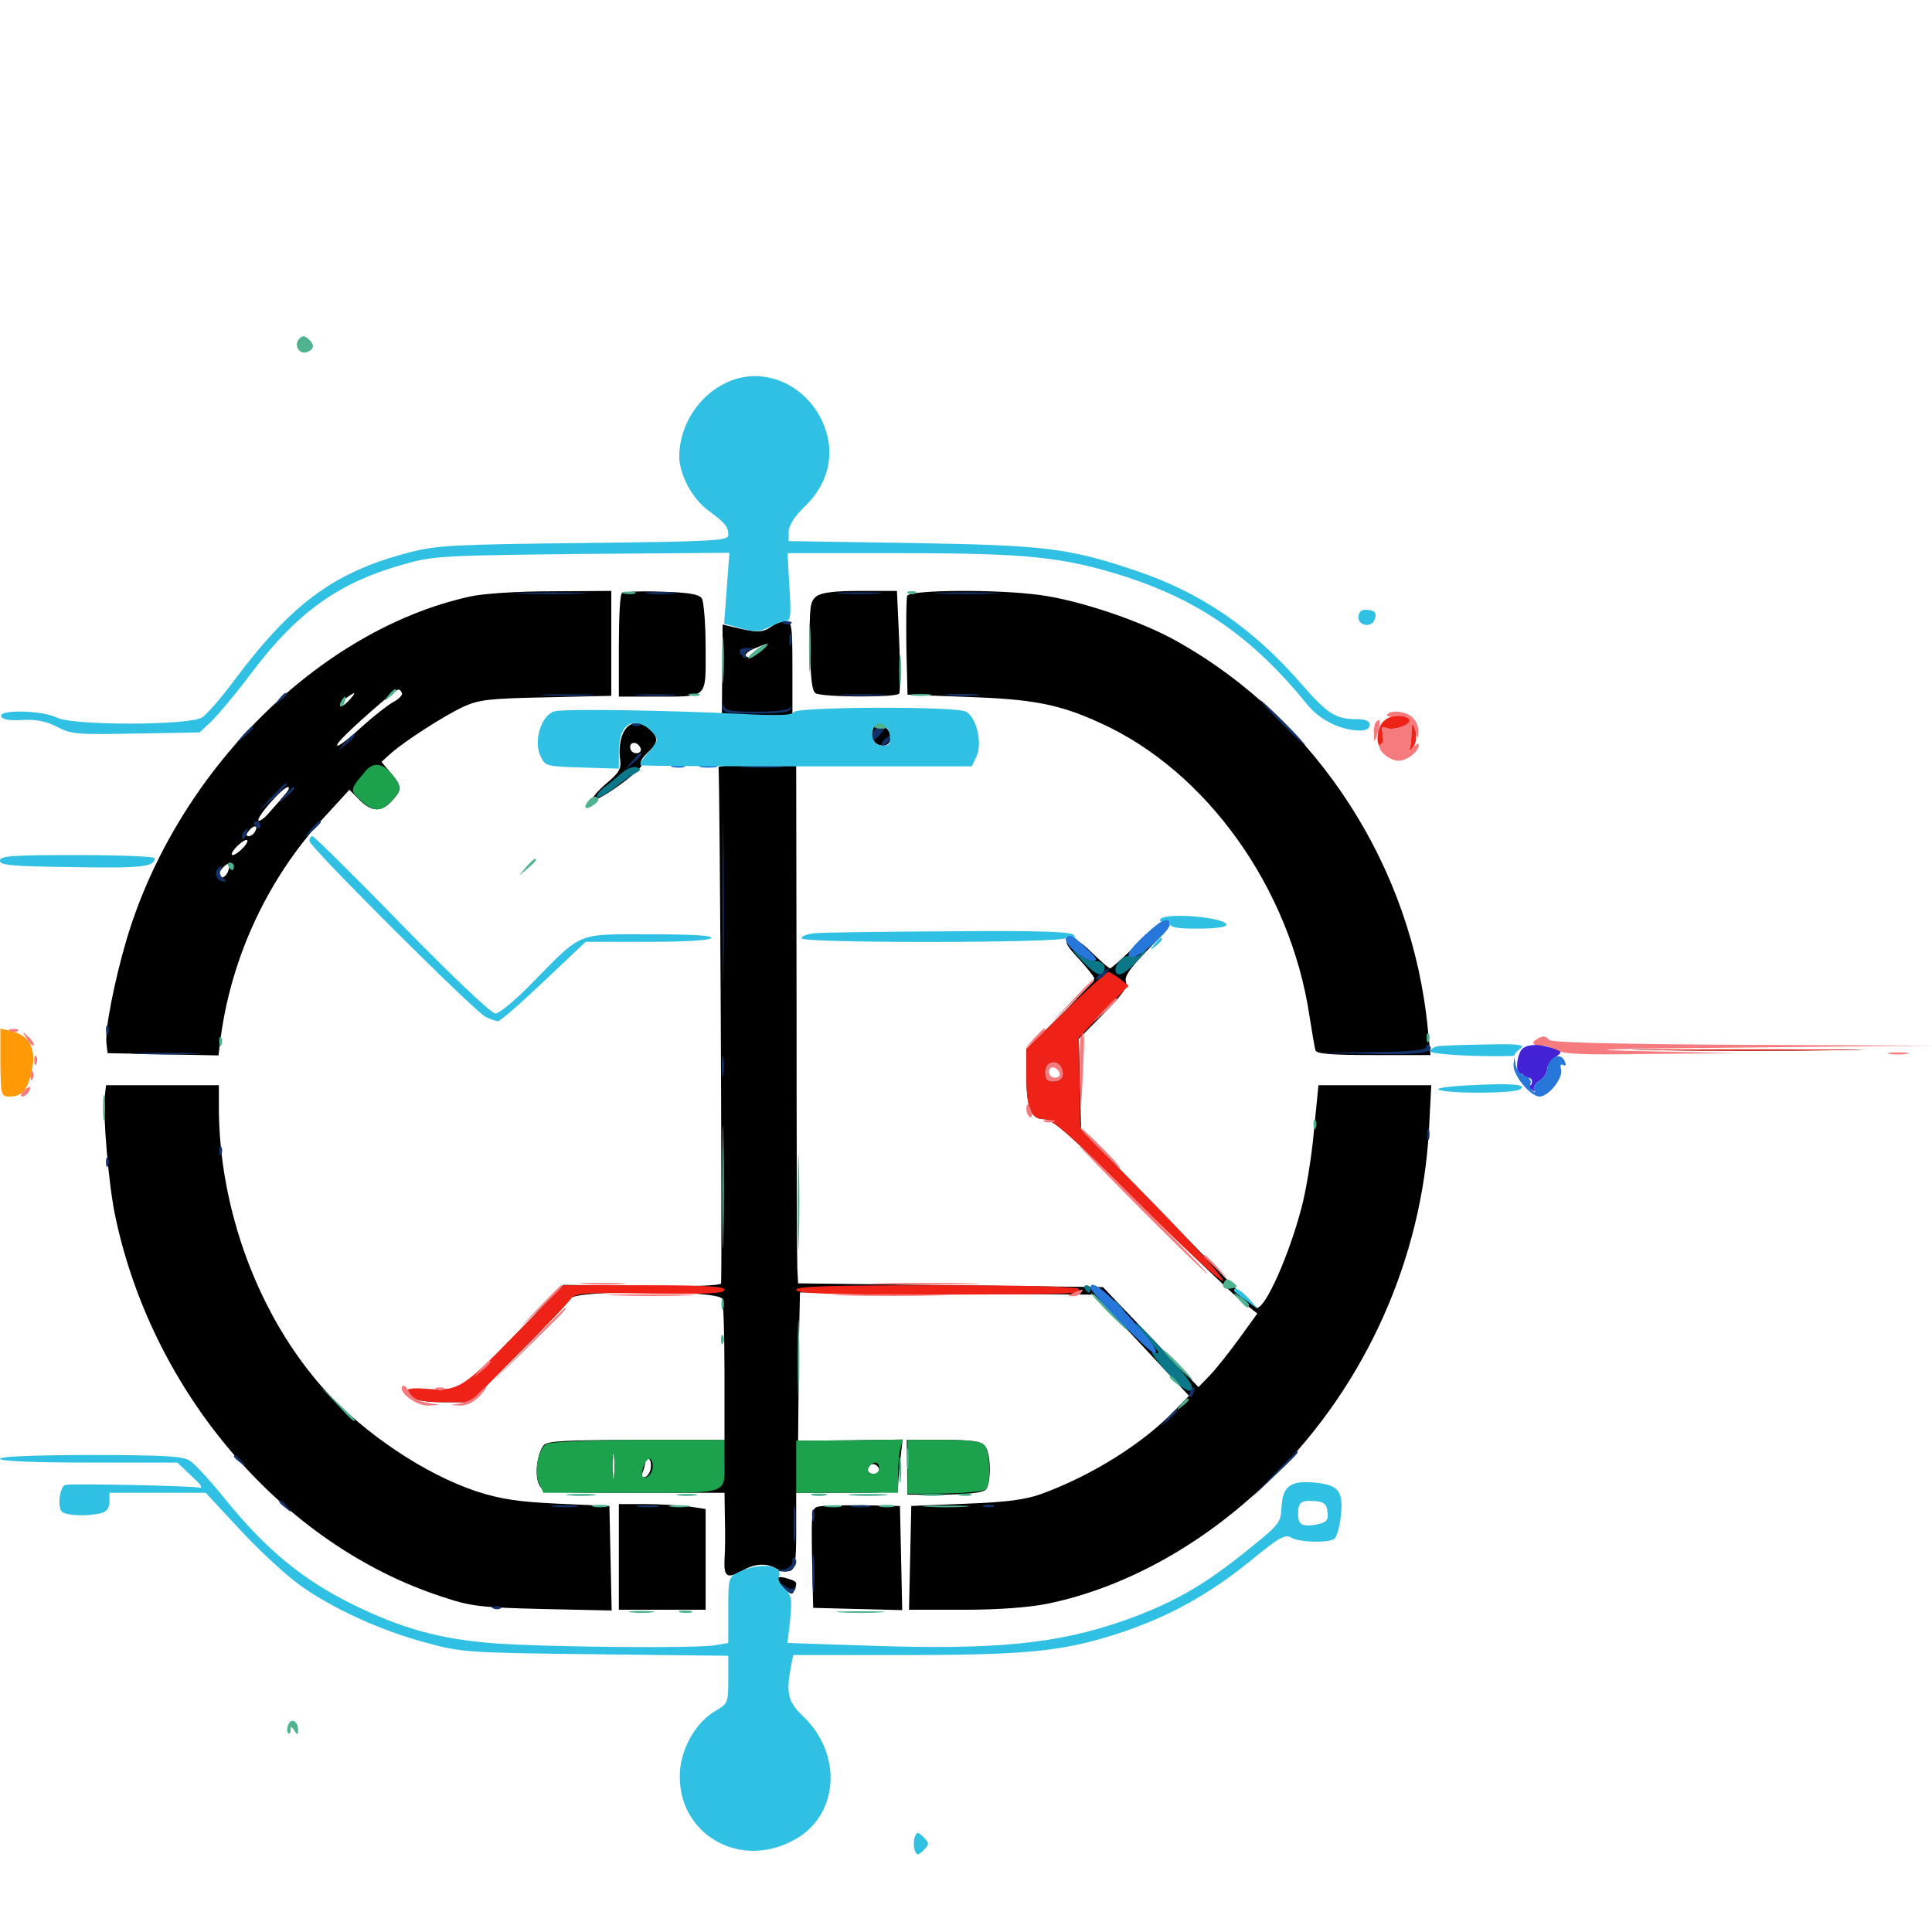 <svg xmlns="http://www.w3.org/2000/svg" viewBox="0 -1000 1000 1000">
	<path fill="#000000" d="M243.164 -691.211C165.234 -674.023 91.602 -600.781 65.625 -514.062C59.375 -492.969 54.297 -467.383 55.078 -460.352L55.664 -454.883L84.375 -454.297L113.086 -453.711L114.258 -463.086C119.922 -505.273 138.867 -545.508 167.578 -576.758L180.859 -591.211L186.133 -585.938C192.383 -579.688 197.266 -579.492 202.734 -585.352C208.203 -591.211 208.203 -592.969 202.148 -600L197.461 -605.664L201.758 -609.57C208.789 -616.016 230.078 -629.688 239.844 -634.18C247.852 -637.891 253.516 -638.477 282.812 -639.062L316.406 -639.844V-666.992V-694.141L285.742 -693.945C267.969 -693.945 249.805 -692.773 243.164 -691.211ZM208.008 -641.406C208.594 -640.43 206.641 -638.281 203.711 -636.719C200.781 -635.156 193.359 -629.297 187.5 -624.023C181.641 -618.555 175.977 -614.062 174.805 -614.062C172.852 -614.258 181.25 -622.461 197.07 -636.133C206.641 -644.141 206.445 -644.141 208.008 -641.406ZM180.664 -637.5C178.711 -635.352 176.562 -633.984 176.172 -634.57C175.586 -635.156 176.758 -636.914 178.906 -638.477C184.18 -642.383 184.766 -641.992 180.664 -637.5ZM147.07 -588.281C144.922 -585.742 141.406 -581.641 139.062 -579.102C136.719 -576.367 134.375 -574.805 133.789 -575.195C132.422 -576.758 146.289 -592.578 149.023 -592.578C150.195 -592.578 149.219 -590.625 147.07 -588.281ZM131.836 -569.336C131.25 -568.164 129.688 -567.188 128.516 -567.188C127.344 -567.188 127.344 -568.359 128.906 -570.117C131.641 -573.438 133.984 -572.656 131.836 -569.336ZM125.977 -561.328C124.023 -559.18 121.484 -557.422 120.508 -557.422C119.336 -557.422 120.117 -559.18 122.07 -561.328C124.023 -563.477 126.562 -565.234 127.539 -565.234C128.711 -565.234 127.93 -563.477 125.977 -561.328ZM117.969 -548.828C116.797 -545.703 113.281 -544.336 113.281 -547.266C113.281 -549.219 117.578 -553.711 118.555 -552.734C118.945 -552.344 118.75 -550.586 117.969 -548.828ZM321.875 -692.969C320.898 -692.188 320.312 -679.883 320.312 -665.43V-639.453H338.477C366.992 -639.453 365.234 -637.891 365.234 -664.648C365.234 -677.148 364.258 -688.672 363.281 -690.234C361.914 -692.383 356.641 -693.359 342.383 -693.75C331.836 -694.141 322.656 -693.75 321.875 -692.969ZM422.656 -691.406C419.336 -688.867 418.945 -686.328 419.141 -665.82C419.531 -648.828 420.312 -642.383 422.07 -641.211C425.391 -639.062 464.258 -638.867 465.43 -641.016C466.016 -641.797 466.016 -654.102 465.43 -668.359L464.258 -694.141H445.312C432.227 -694.141 425.391 -693.359 422.656 -691.406ZM469.531 -691.602C469.141 -690.234 468.945 -678.125 469.141 -664.648L469.727 -640.43L500.977 -639.258C534.57 -638.086 548.242 -635.547 569.531 -625.781C624.414 -600.977 667.773 -540.43 677.734 -474.414C679.102 -465.82 680.469 -457.617 680.859 -456.445C681.25 -454.492 689.062 -453.906 710.938 -453.906H740.43L739.062 -467.188C731.055 -551.172 682.031 -627.148 609.375 -667.969C590.82 -678.516 558.789 -689.258 538.477 -691.992C516.016 -695.117 470.898 -694.727 469.531 -691.602ZM398.828 -675.391C394.531 -672.461 391.602 -672.461 378.906 -675.586L374.023 -676.758L373.828 -653.32L373.633 -629.688H391.992H410.156V-654.102C410.156 -676.172 409.766 -678.516 406.641 -678.516C404.688 -678.516 401.172 -677.148 398.828 -675.391ZM392.969 -662.695C390.625 -660.547 387.695 -659.375 386.328 -660.156C385.156 -660.938 386.523 -662.5 389.844 -664.062C397.656 -667.383 397.852 -667.383 392.969 -662.695ZM322.266 -619.922C320.898 -616.797 320.312 -611.328 320.898 -607.812C321.68 -602.148 320.898 -600.391 313.672 -594.336C301.562 -583.594 306.445 -583.203 321.094 -593.945C328.125 -599.023 333.008 -603.711 332.031 -604.297C330.859 -605.078 332.227 -607.617 334.961 -610.156C340.82 -615.625 341.016 -618.164 336.328 -622.461C330.664 -627.539 325 -626.562 322.266 -619.922ZM331.641 -612.5C332.031 -611.133 331.055 -610.156 329.297 -610.156C327.539 -610.156 326.172 -611.523 326.172 -613.281C326.172 -616.602 330.469 -616.016 331.641 -612.5ZM451.953 -622.852C450.195 -618.359 452.539 -614.062 457.031 -614.062C461.523 -614.062 462.305 -619.727 458.594 -623.438C455.469 -626.562 453.32 -626.367 451.953 -622.852ZM371.875 -602.734C372.656 -601.562 373.828 -347.461 373.242 -335.742C373.047 -334.57 358.398 -333.984 332.227 -334.375L291.602 -334.961L267.383 -309.766C254.102 -295.898 241.406 -283.594 239.062 -282.422C236.914 -281.25 229.688 -280.469 223.047 -280.859C216.406 -281.055 210.938 -280.859 210.938 -280.078C210.938 -276.172 216.992 -274.219 229.492 -274.219H243.359L268.555 -299.609C282.422 -313.477 294.531 -326.172 295.312 -327.93C298.047 -332.422 372.07 -332.227 373.828 -327.734C374.414 -325.977 375 -308.984 375 -289.648V-254.688H329.297C292.383 -254.688 283.203 -254.102 281.445 -251.953C277.93 -247.656 276.562 -236.133 279.102 -231.445C281.25 -227.344 282.422 -227.344 328.125 -227.344H375L375.195 -214.258C375.391 -206.836 375.391 -197.266 375 -192.773C374.609 -183.594 376.367 -182.617 384.766 -187.305C390.82 -190.82 397.266 -191.016 402.148 -187.891C404.102 -186.719 407.227 -186.328 408.984 -186.914C411.523 -187.891 412.109 -191.406 412.109 -207.812V-227.344H438.477C462.305 -227.344 464.844 -227.734 464.844 -230.859C464.844 -232.617 465.43 -238.867 466.016 -244.531L467.188 -254.883L440.234 -254.492L413.086 -254.297L413.281 -274.414C413.281 -285.547 413.477 -302.93 413.672 -312.891L414.062 -331.055L490.234 -330.469L566.406 -329.883L591.016 -303.711L615.43 -277.539L608.008 -269.922C591.406 -252.734 565.234 -236.328 539.062 -226.758C531.055 -223.828 521.289 -222.461 500 -221.68L471.68 -220.508L471.094 -193.75L470.508 -166.797H498.828C516.797 -166.797 532.422 -167.969 542.188 -169.922C583.203 -178.32 625 -201.758 659.18 -235.938C706.836 -283.398 735.938 -348.242 739.648 -415.43L740.82 -438.281H711.523H682.422L680.078 -414.453C678.906 -401.172 675.977 -383.398 673.633 -374.805C667.188 -350.195 655.078 -323.047 650.586 -323.047C649.609 -323.047 643.359 -328.906 636.523 -336.133C629.688 -343.359 609.57 -364.062 591.797 -382.031L559.57 -415.039L558.984 -438.672L558.398 -462.305L571.289 -475.391C580.859 -484.961 583.789 -489.258 582.812 -491.797C581.836 -494.336 584.57 -498.438 592.969 -507.227C599.414 -513.672 602.93 -517.969 601.172 -516.602C599.219 -515.039 597.656 -514.648 597.656 -515.43C597.656 -516.406 599.219 -518.945 601.172 -521.094L604.492 -525.195L599.609 -521.289C597.07 -519.141 590.625 -513.281 585.352 -508.203C579.883 -502.93 575.195 -498.828 574.609 -498.828C573.828 -498.828 569.727 -502.539 565.234 -506.836C559.57 -512.5 555.859 -514.648 553.711 -513.672C550.781 -512.695 551.562 -511.133 558.398 -503.711C562.695 -499.023 566.406 -494.336 566.406 -493.555C566.406 -492.578 558.594 -483.984 548.828 -474.414L531.25 -456.836V-443.75C531.25 -426.367 533.594 -420.703 540.43 -420.703C544.727 -420.703 553.711 -412.891 588.867 -378.125C612.5 -354.688 636.133 -332.031 641.211 -327.734L650.781 -320.117L641.602 -307.422C636.523 -300.391 629.688 -291.797 626.367 -288.281L620.312 -282.031L595.703 -307.812L570.898 -333.789L491.992 -334.766L413.086 -335.742L412.695 -343.555C412.5 -347.852 412.305 -408.203 412.305 -477.93L412.109 -604.297H391.406C380.078 -604.297 371.289 -603.516 371.875 -602.734ZM549.609 -446.875C551.172 -442.773 549.414 -440.234 544.727 -440.234C541.992 -440.234 541.016 -441.602 541.016 -445.117C541.016 -450.781 547.656 -452.148 549.609 -446.875ZM317.773 -235.742C317.383 -232.617 316.992 -235.156 316.992 -241.016C316.992 -246.875 317.383 -249.414 317.773 -246.484C318.164 -243.359 318.164 -238.672 317.773 -235.742ZM336.914 -240.625C336.719 -238.281 335.352 -235.938 333.984 -235.547C332.227 -234.961 331.836 -235.742 332.617 -237.891C333.398 -239.844 333.984 -242.188 333.984 -243.164C333.984 -244.141 334.766 -244.922 335.547 -244.922C336.523 -244.922 337.109 -242.969 336.914 -240.625ZM455.078 -238.867C455.078 -237.891 453.711 -237.109 452.148 -237.109C449.219 -237.109 448.242 -239.453 450.391 -241.602C451.953 -243.164 455.078 -241.406 455.078 -238.867ZM1.562 -458.398C0.781 -453.516 1.172 -450.781 2.93 -449.609C6.641 -446.875 7.812 -448.047 7.812 -453.906C7.812 -457.812 6.836 -459.766 4.883 -459.766C3.32 -459.766 1.758 -459.18 1.562 -458.398ZM856.055 -456.445C829.297 -456.641 851.172 -456.836 904.297 -456.836C957.422 -456.836 979.297 -456.641 952.734 -456.445C925.977 -456.055 882.617 -456.055 856.055 -456.445ZM54.297 -433.008C53.125 -423.047 56.25 -386.719 59.57 -370.898C78.711 -279.102 146.094 -200.586 228.516 -173.633C243.555 -168.555 248.438 -167.969 280.859 -167.188L316.602 -166.406L316.016 -193.359L315.43 -220.508L289.062 -221.68C268.164 -222.656 259.375 -224.023 247.07 -227.93C220.312 -236.719 189.062 -257.617 168.359 -280.273C134.18 -317.969 113.281 -373.633 113.281 -427.148V-438.281H84.18H54.883ZM469.531 -240.625L469.727 -226.367H488.672C500.586 -226.562 508.594 -227.344 510.156 -228.906C513.086 -231.836 513.086 -247.852 509.766 -251.562C507.812 -254.102 503.125 -254.688 488.281 -254.688H469.336ZM320.312 -194.141V-166.797H342.773H365.234V-192.969V-218.945L356.25 -220.312C351.172 -220.898 341.016 -221.484 333.789 -221.484H320.312ZM423.242 -220.117C420.117 -219.336 419.922 -216.797 420.312 -193.555L420.898 -167.773L443.945 -167.188L466.992 -166.602L466.406 -193.555L465.82 -220.508L446.289 -220.898C435.547 -220.898 425.195 -220.703 423.242 -220.117ZM402.344 -182.812C402.344 -181.836 404.102 -179.492 406.25 -177.539C409.766 -174.414 410.156 -174.414 411.328 -177.344C412.891 -181.25 412.5 -181.445 406.836 -183.203C404.297 -183.984 402.344 -183.789 402.344 -182.812Z"/>
	<path fill="#ff9906" d="M0.195 -450C0.391 -433.398 0.586 -432.422 4.688 -432.422C10.938 -432.422 13.477 -434.961 15.625 -442.383C19.531 -455.859 16.211 -464.062 5.469 -466.406L0.195 -467.578Z"/>
	<path fill="#ef2218" d="M716.016 -626.562C712.695 -623.242 711.914 -615.039 714.648 -613.086C715.82 -612.5 716.211 -614.648 715.82 -618.164C715.234 -622.852 715.625 -624.023 717.773 -623.047C719.531 -622.461 722.852 -622.852 725.586 -623.828C730.078 -625.586 730.469 -625.391 730.469 -619.336C730.469 -615.82 729.883 -612.109 729.102 -610.938C728.125 -609.961 728.906 -610.742 730.859 -612.5C733.984 -616.016 733.789 -622.461 729.883 -627.344C727.344 -630.664 719.727 -630.273 716.016 -626.562ZM551.562 -476.953L531.25 -457.227V-443.945C531.25 -426.367 533.398 -420.703 540.43 -420.703C544.922 -420.703 553.516 -413.086 588.086 -378.516C611.328 -355.273 631.445 -336.523 633.008 -337.109C634.375 -337.5 619.336 -354.297 597.266 -376.953L559.18 -415.82L558.789 -439.453L558.398 -462.891L571.289 -476.367L584.18 -489.844L579.688 -493.359C577.148 -495.312 574.414 -496.875 573.633 -496.875C572.656 -496.875 562.891 -487.891 551.562 -476.953ZM549.609 -446.875C551.172 -442.773 549.414 -440.234 544.727 -440.234C541.992 -440.234 541.016 -441.602 541.016 -445.117C541.016 -450.781 547.656 -452.148 549.609 -446.875ZM856.055 -456.445C829.297 -456.641 851.172 -456.836 904.297 -456.836C957.422 -456.836 979.297 -456.641 952.734 -456.445C925.977 -456.055 882.617 -456.055 856.055 -456.445ZM266.211 -308.789C238.867 -280.859 237.109 -279.688 219.336 -281.25C214.648 -281.641 210.938 -281.25 210.938 -280.469C210.938 -276.172 216.797 -274.219 229.688 -274.219H243.555L268.164 -299.219C281.836 -312.891 293.945 -325.586 295.312 -327.539C297.656 -330.664 301.367 -331.055 336.523 -330.469C366.211 -330.078 375 -330.469 375 -332.422C375 -334.18 365.43 -334.766 333.398 -334.766H291.602ZM412.109 -332.422C412.109 -330.469 427.344 -329.883 482.031 -329.883C558.984 -330.078 558.594 -330.078 558.594 -332.812C558.594 -333.984 532.812 -334.766 485.352 -334.766C428.125 -334.766 412.109 -334.18 412.109 -332.422Z"/>
	<path fill="#1ca14c" d="M189.258 -600.977C180.859 -591.016 181.055 -591.016 186.719 -585.742C193.164 -579.688 197.266 -579.492 202.734 -585.352C208.008 -591.016 208.008 -592.773 202.93 -599.219C198.242 -605.078 193.164 -605.664 189.258 -600.977ZM282.812 -252.539C278.516 -250 276.172 -238.086 279.102 -232.031L281.25 -227.344H326.953C378.516 -227.344 375 -226.172 375 -244.141V-254.688H330.664C304.688 -254.688 284.766 -253.711 282.812 -252.539ZM317.773 -235.742C317.383 -232.617 316.992 -235.156 316.992 -241.016C316.992 -246.875 317.383 -249.414 317.773 -246.484C318.164 -243.359 318.164 -238.672 317.773 -235.742ZM337.891 -241.211C337.891 -237.305 334.57 -233.984 332.617 -235.742C331.25 -237.305 333.984 -244.922 336.133 -244.922C337.109 -244.922 337.891 -243.164 337.891 -241.211ZM412.109 -240.82V-227.344H438.477H464.844V-236.719C464.844 -241.797 465.43 -247.852 466.016 -250.391L467.383 -254.883L439.648 -254.492L412.109 -254.297ZM455.078 -240.039C455.078 -238.477 453.711 -237.109 452.148 -237.109C449.023 -237.109 448.242 -239.453 450.586 -241.602C452.734 -243.945 455.078 -243.164 455.078 -240.039ZM469.727 -240.625V-226.758L489.062 -226.953C499.805 -227.148 509.375 -228.125 510.352 -229.102C512.891 -231.641 512.5 -248.633 509.766 -251.758C508.008 -253.906 502.539 -254.688 488.477 -254.688H469.727Z"/>
	<path fill="#143269" d="M270.117 -692.773C261.719 -692.969 268.555 -693.359 285.156 -693.359C301.758 -693.359 308.594 -692.969 300.391 -692.773C291.992 -692.383 278.32 -692.383 270.117 -692.773ZM335.547 -692.773C332.031 -693.164 334.766 -693.555 341.797 -693.555C348.828 -693.555 351.562 -693.164 348.242 -692.773C344.727 -692.383 338.867 -692.383 335.547 -692.773ZM435.156 -692.773C429.492 -693.164 433.594 -693.359 444.336 -693.359C455.078 -693.359 459.766 -693.164 454.688 -692.773C449.609 -692.383 440.82 -692.383 435.156 -692.773ZM486.719 -692.773C479.492 -693.164 485.938 -693.359 500.977 -693.359C516.016 -693.359 521.875 -692.969 514.062 -692.773C506.25 -692.383 493.945 -692.383 486.719 -692.773ZM405.859 -677.148C404.297 -677.734 404.883 -678.32 407.031 -678.32C409.18 -678.516 410.352 -677.93 409.57 -677.344C408.984 -676.758 407.227 -676.562 405.859 -677.148ZM408.594 -668.75C408.594 -666.016 408.984 -665.039 409.57 -666.406C409.961 -667.578 409.961 -669.922 409.57 -671.289C408.984 -672.461 408.594 -671.484 408.594 -668.75ZM382.812 -663.086C382.812 -661.914 383.789 -660.547 385.156 -659.766C386.328 -658.984 386.719 -659.18 385.938 -660.547C385.352 -661.719 386.328 -663.086 388.086 -663.477C390.82 -664.258 390.625 -664.453 387.305 -664.648C384.766 -664.648 382.812 -664.062 382.812 -663.086ZM144.336 -638.086C141.797 -634.961 141.992 -634.766 145.117 -637.305C146.875 -638.672 148.438 -640.234 148.438 -640.625C148.438 -642.188 146.875 -641.211 144.336 -638.086ZM282.812 -640.039C275.977 -640.43 281.055 -640.625 293.945 -640.625C306.836 -640.625 312.305 -640.43 306.25 -640.039C300 -639.648 289.453 -639.648 282.812 -640.039ZM330.664 -640.039C325.586 -640.43 329.297 -640.625 338.867 -640.625C348.633 -640.625 352.734 -640.43 348.242 -640.039C343.75 -639.648 335.742 -639.648 330.664 -640.039ZM437.109 -640.039C431.445 -640.43 435.547 -640.625 446.289 -640.625C457.031 -640.625 461.719 -640.43 456.641 -640.039C451.562 -639.648 442.773 -639.648 437.109 -640.039ZM490.82 -640.039C486.719 -640.43 490.039 -640.82 498.047 -640.82C506.055 -640.82 509.375 -640.43 505.469 -640.039C501.367 -639.648 494.727 -639.648 490.82 -640.039ZM373.828 -634.57C374.023 -631.055 375.391 -630.664 391.406 -630.664C403.906 -630.664 408.984 -631.445 409.375 -633.203C409.57 -634.57 409.375 -634.766 408.789 -633.594C408.398 -632.422 400.781 -631.641 391.602 -631.641C377.734 -631.641 375.195 -632.227 374.414 -635.156C373.828 -637.695 373.633 -637.5 373.828 -634.57ZM663.086 -625.781C669.531 -619.336 675.195 -614.062 675.586 -614.062C676.172 -614.062 671.484 -619.336 665.039 -625.781C658.594 -632.227 652.93 -637.5 652.539 -637.5C651.953 -637.5 656.641 -632.227 663.086 -625.781ZM327.734 -624.414C326.172 -625 326.758 -625.586 328.906 -625.586C331.055 -625.781 332.227 -625.195 331.445 -624.609C330.859 -624.023 329.102 -623.828 327.734 -624.414ZM125.781 -619.531L122.07 -615.039L126.562 -618.75C130.664 -622.266 131.836 -623.828 130.273 -623.828C129.883 -623.828 127.93 -621.875 125.781 -619.531ZM451.758 -620.898C450 -616.211 451.953 -615.625 455.664 -619.922C458.398 -623.242 458.594 -623.828 456.055 -623.828C454.297 -623.828 452.539 -622.461 451.758 -620.898ZM178.516 -615.625L174.805 -611.133L179.297 -614.844C183.398 -618.359 184.57 -619.922 183.008 -619.922C182.617 -619.922 180.664 -617.969 178.516 -615.625ZM457.422 -616.797C456.055 -615.234 455.859 -614.062 456.836 -614.062C458.789 -614.062 461.719 -617.773 460.742 -618.945C460.352 -619.141 458.789 -618.359 457.422 -616.797ZM326.953 -605.859L323.242 -601.367L327.734 -605.078C331.836 -608.594 333.008 -610.156 331.445 -610.156C331.055 -610.156 329.102 -608.203 326.953 -605.859ZM385.352 -602.93C380.078 -603.32 384.375 -603.516 394.531 -603.516C404.688 -603.516 408.984 -603.32 403.906 -602.93C398.633 -602.539 390.43 -602.539 385.352 -602.93ZM374.023 -533.008C374.023 -494.336 374.219 -478.32 374.414 -497.266C374.805 -516.211 374.805 -547.852 374.414 -567.578C374.219 -587.305 374.023 -571.68 374.023 -533.008ZM140.43 -587.305L133.789 -579.883L141.211 -586.523C147.852 -592.969 149.414 -594.531 147.852 -594.531C147.461 -594.531 144.141 -591.211 140.43 -587.305ZM147.266 -588.281L143.555 -583.789L148.047 -587.5C152.148 -591.016 153.32 -592.578 151.758 -592.578C151.367 -592.578 149.414 -590.625 147.266 -588.281ZM131.836 -573.047C132.422 -572.07 133.398 -571.094 133.984 -571.094C134.375 -571.094 134.766 -572.07 134.766 -573.047C134.766 -574.219 133.789 -575 132.617 -575C131.641 -575 131.25 -574.219 131.836 -573.047ZM160.938 -570.703L157.227 -566.211L161.719 -569.922C164.062 -572.07 166.016 -574.023 166.016 -574.414C166.016 -575.977 164.453 -574.805 160.938 -570.703ZM125.977 -568.945C125.195 -567.773 125 -566.602 125.586 -566.016C125.977 -565.43 126.953 -566.406 127.539 -568.164C128.906 -571.484 127.734 -572.07 125.977 -568.945ZM112.305 -549.609C110.742 -547.07 112.891 -543.75 115.82 -543.75C117.383 -543.75 117.188 -544.336 115.43 -545.508C114.062 -546.484 113.477 -548.242 114.062 -549.414C114.844 -550.586 115.039 -551.562 114.453 -551.562C113.867 -551.562 112.891 -550.781 112.305 -549.609ZM569.531 -495.898C567.383 -494.336 566.602 -492.969 567.773 -492.969C568.945 -492.969 570.898 -494.336 572.266 -495.898C575.391 -499.609 574.414 -499.609 569.531 -495.898ZM54.883 -466.406C54.883 -464.258 55.469 -463.672 56.055 -465.234C56.641 -466.602 56.445 -468.359 55.859 -468.945C55.273 -469.727 54.688 -468.555 54.883 -466.406ZM738.281 -458.203C738.281 -456.445 730.078 -455.664 710.547 -455.469L682.617 -455.078L709.766 -454.492C734.961 -453.906 743.555 -455.078 739.648 -459.18C738.867 -459.766 738.281 -459.375 738.281 -458.203ZM71.875 -454.492C64.062 -454.688 70.312 -455.078 85.938 -455.078C101.562 -455.078 107.812 -454.688 100.195 -454.492C92.383 -454.102 79.492 -454.102 71.875 -454.492ZM373.633 -448.047C373.633 -443.164 374.023 -441.211 374.414 -443.75C374.805 -446.094 374.805 -450 374.414 -452.539C374.023 -454.883 373.633 -452.93 373.633 -448.047ZM738.672 -412.891C738.672 -410.156 739.062 -409.18 739.648 -410.547C740.039 -411.719 740.039 -414.062 739.648 -415.43C739.062 -416.602 738.672 -415.625 738.672 -412.891ZM113.477 -403.906C113.477 -401.758 114.062 -401.172 114.648 -402.734C115.234 -404.102 115.039 -405.859 114.453 -406.445C113.867 -407.227 113.281 -406.055 113.477 -403.906ZM54.883 -398.047C54.883 -395.898 55.469 -395.312 56.055 -396.875C56.641 -398.242 56.445 -400 55.859 -400.586C55.273 -401.367 54.688 -400.195 54.883 -398.047ZM616.211 -279.883C615.43 -278.711 615.234 -277.539 615.82 -276.953C616.211 -276.367 617.188 -277.344 617.773 -279.102C619.141 -282.422 617.969 -283.008 616.211 -279.883ZM604.297 -266.016L600.586 -261.523L605.078 -265.234C607.422 -267.383 609.375 -269.336 609.375 -269.727C609.375 -271.289 607.812 -270.117 604.297 -266.016ZM659.18 -236.719L647.461 -224.414L659.766 -236.133C671.094 -246.875 672.852 -248.828 671.289 -248.828C671.094 -248.828 665.625 -243.359 659.18 -236.719ZM121.094 -246.094C121.094 -245.703 122.656 -244.141 124.609 -242.773C127.539 -240.234 127.734 -240.43 125.195 -243.555C122.656 -246.68 121.094 -247.656 121.094 -246.094ZM410.742 -210.742C410.742 -202.148 411.133 -198.828 411.523 -203.516C411.914 -208.008 411.914 -215.039 411.523 -219.141C411.133 -223.047 410.742 -219.336 410.742 -210.742ZM144.531 -222.656C144.531 -222.266 146.094 -220.703 148.047 -219.336C150.977 -216.797 151.172 -216.992 148.633 -220.117C146.094 -223.242 144.531 -224.219 144.531 -222.656ZM286.719 -220.117C283.203 -220.508 285.547 -220.898 291.992 -220.898C298.438 -220.898 301.367 -220.508 298.438 -220.117C295.508 -219.727 290.234 -219.727 286.719 -220.117ZM330.664 -220.117C327.539 -220.508 329.688 -220.898 334.961 -220.898C340.43 -220.898 342.773 -220.508 340.43 -220.117C337.891 -219.727 333.594 -219.727 330.664 -220.117ZM441.016 -220.117C438.477 -220.508 440.43 -220.898 445.312 -220.898C450.195 -220.898 452.148 -220.508 449.805 -220.117C447.266 -219.727 443.359 -219.727 441.016 -220.117ZM509.375 -220.117C508.008 -220.703 508.984 -221.094 511.719 -221.094C514.453 -221.094 515.43 -220.703 514.258 -220.117C512.891 -219.727 510.547 -219.727 509.375 -220.117ZM420.312 -215.625C420.312 -212.891 420.703 -211.914 421.289 -213.281C421.68 -214.453 421.68 -216.797 421.289 -218.164C420.703 -219.336 420.312 -218.359 420.312 -215.625ZM420.508 -185.352C420.508 -176.758 420.898 -173.438 421.289 -178.125C421.68 -182.617 421.68 -189.648 421.289 -193.75C420.898 -197.656 420.508 -193.945 420.508 -185.352ZM410.156 -191.602C410.156 -190.039 408.203 -188.086 405.859 -187.695L401.367 -186.914L405.859 -186.523C410.156 -186.328 413.867 -191.016 411.328 -193.555C410.742 -194.336 410.156 -193.359 410.156 -191.602ZM404.297 -179.883C404.297 -180.469 405.469 -179.883 406.836 -178.711C408.398 -177.539 410.352 -177.344 411.133 -178.125C412.109 -178.906 412.109 -178.32 411.328 -176.953C410.156 -175 409.18 -175 407.031 -176.758C405.469 -177.93 404.297 -179.492 404.297 -179.883ZM255.469 -167.383C253.906 -167.969 254.492 -168.555 256.641 -168.555C258.789 -168.75 259.961 -168.164 259.18 -167.578C258.594 -166.992 256.836 -166.797 255.469 -167.383Z"/>
	<path fill="#f67b7f" d="M717.969 -630.078C717.383 -629.102 719.531 -628.711 722.461 -629.297C725.586 -629.688 728.711 -629.102 729.297 -627.93C731.055 -625.195 721.875 -621.484 717.578 -623.242C715.039 -624.219 714.648 -623.633 715.625 -620.312C716.406 -618.164 716.016 -615.82 714.844 -615.039C711.523 -613.086 718.555 -606.25 723.828 -606.25C728.32 -606.25 734.375 -610.938 734.375 -614.453C734.375 -615.625 732.812 -614.844 731.055 -612.695C729.102 -610.742 728.125 -609.961 729.102 -610.938C729.883 -612.109 730.469 -616.016 730.664 -619.922C730.859 -626.172 731.055 -626.367 732.422 -621.875C733.789 -617.383 733.984 -617.383 734.18 -621.289C734.375 -623.633 733.008 -626.953 731.25 -628.516C728.125 -631.836 719.727 -632.812 717.969 -630.078ZM712.305 -626.367C711.523 -625.781 710.938 -622.852 711.133 -620.117C711.328 -615.039 711.328 -615.234 713.086 -620.703C714.844 -626.758 714.453 -628.711 712.305 -626.367ZM554.688 -481.836L543.945 -470.508L555.273 -481.25C561.328 -487.109 566.406 -492.188 566.406 -492.383C566.406 -493.945 564.453 -492.188 554.688 -481.836ZM571.094 -476.953L565.43 -470.508L571.875 -476.172C577.734 -481.641 579.102 -483.203 577.539 -483.203C577.148 -483.203 574.414 -480.273 571.094 -476.953ZM5.469 -466.211C3.906 -466.797 4.492 -467.383 6.641 -467.383C8.789 -467.578 9.961 -466.992 9.18 -466.406C8.594 -465.82 6.836 -465.625 5.469 -466.211ZM534.961 -462.305L530.273 -456.836L535.742 -461.523C540.625 -466.016 541.992 -467.578 540.43 -467.578C540.039 -467.578 537.695 -465.234 534.961 -462.305ZM13.867 -462.305C15.234 -459.961 16.797 -458.398 17.383 -458.984C17.969 -459.375 16.797 -461.328 14.844 -463.281C11.523 -466.406 11.328 -466.406 13.867 -462.305ZM559.375 -463.086C558.789 -461.523 558.789 -452.539 558.984 -442.969L559.57 -425.586L560.547 -445.703C561.523 -465.43 561.328 -467.969 559.375 -463.086ZM795.117 -461.914C793.164 -460.742 793.164 -459.961 794.922 -458.789C796.094 -458.008 797.656 -458.008 798.242 -458.594C798.828 -459.18 801.758 -458.398 804.883 -456.641C809.375 -454.297 818.75 -453.906 854.883 -454.492L899.414 -454.883L853.516 -455.859C815.43 -456.641 824.219 -457.031 904.297 -457.812L1000.977 -458.789L902.539 -459.18C837.695 -459.57 803.32 -460.352 801.953 -461.719C799.609 -464.062 798.633 -464.062 795.117 -461.914ZM978.125 -454.492C975.586 -454.883 977.539 -455.273 982.422 -455.273C987.305 -455.273 989.258 -454.883 986.914 -454.492C984.375 -454.102 980.469 -454.102 978.125 -454.492ZM17.773 -450.781C17.773 -448.633 18.359 -448.047 18.945 -449.609C19.531 -450.977 19.336 -452.734 18.75 -453.32C18.164 -454.102 17.578 -452.93 17.773 -450.781ZM541.016 -445.117C541.016 -441.602 541.992 -440.234 544.727 -440.234C549.414 -440.234 551.172 -442.773 549.609 -446.875C547.656 -452.148 541.016 -450.781 541.016 -445.117ZM548.438 -444.531C548.828 -443.164 547.852 -442.188 546.094 -442.188C544.336 -442.188 542.969 -443.555 542.969 -445.312C542.969 -448.633 547.266 -448.047 548.438 -444.531ZM15.82 -442.969C15.82 -440.82 16.406 -440.234 16.992 -441.797C17.578 -443.164 17.383 -444.922 16.797 -445.508C16.211 -446.289 15.625 -445.117 15.82 -442.969ZM12.109 -435.156C10.742 -433.594 10.547 -432.422 11.523 -432.422C13.477 -432.422 16.406 -436.133 15.43 -437.305C15.039 -437.5 13.477 -436.719 12.109 -435.156ZM531.25 -425.781C531.25 -424.219 532.031 -422.461 533.008 -421.875C533.984 -421.094 534.375 -422.461 533.789 -424.609C532.617 -429.102 531.25 -429.688 531.25 -425.781ZM540.625 -419.336C539.258 -419.922 540.234 -420.312 542.969 -420.312C545.703 -420.312 546.68 -419.922 545.508 -419.336C544.141 -418.945 541.797 -418.945 540.625 -419.336ZM568.359 -406.055C574.219 -400.195 579.492 -395.312 579.883 -395.312C580.469 -395.312 576.172 -400.195 570.312 -406.055C564.453 -411.914 559.18 -416.797 558.789 -416.797C558.203 -416.797 562.5 -411.914 568.359 -406.055ZM590.82 -373.828C608.984 -355.664 624.414 -340.625 625 -340.625C625.586 -340.625 610.938 -355.664 592.773 -373.828C574.609 -392.188 559.18 -407.031 558.594 -407.031C558.008 -407.031 572.656 -392.188 590.82 -373.828ZM623.047 -349.805C623.047 -349.414 625.977 -346.68 629.492 -343.359L635.742 -337.695L630.078 -344.141C624.609 -350 623.047 -351.367 623.047 -349.805ZM302.344 -335.352C296.68 -335.742 300.781 -335.938 311.523 -335.938C322.266 -335.938 326.953 -335.742 321.875 -335.352C316.797 -334.961 308.008 -334.961 302.344 -335.352ZM455.664 -335.352C442.969 -335.547 453.32 -335.938 478.516 -335.938C503.711 -335.938 514.062 -335.547 501.562 -335.352C488.867 -334.961 468.164 -334.961 455.664 -335.352ZM279.297 -323.633L268.555 -312.305L279.883 -323.047C290.234 -332.812 291.992 -334.766 290.43 -334.766C290.234 -334.766 285.156 -329.688 279.297 -323.633ZM555.664 -330.859C552.539 -329.492 552.344 -329.102 555.078 -329.102C556.836 -328.906 558.984 -329.883 559.57 -330.859C560.938 -333.008 560.938 -333.008 555.664 -330.859ZM318.945 -329.492C308.398 -329.688 316.602 -330.078 336.914 -330.078C357.422 -330.078 366.016 -329.688 356.055 -329.492C346.094 -329.102 329.492 -329.102 318.945 -329.492ZM437.109 -329.492C423.828 -329.688 434.57 -330.078 460.938 -330.078C487.305 -330.078 498.047 -329.688 484.961 -329.492C471.68 -329.102 450.195 -329.102 437.109 -329.492ZM273.438 -304.102L254.883 -284.961L274.023 -303.516C291.602 -320.703 293.945 -323.047 292.383 -323.047C292.188 -323.047 283.594 -314.453 273.438 -304.102ZM248.828 -291.406L245.117 -286.914L249.609 -290.625C253.711 -294.141 254.883 -295.703 253.32 -295.703C252.93 -295.703 250.977 -293.75 248.828 -291.406ZM208.398 -282.617C205.469 -279.883 215.43 -272.266 221.484 -272.461L227.539 -272.852L220.703 -274.023C216.406 -274.805 213.086 -276.758 211.719 -279.492C210.547 -282.031 208.984 -283.398 208.398 -282.617ZM226.172 -280.664C224.609 -281.25 225.195 -281.836 227.344 -281.836C229.492 -282.031 230.664 -281.445 229.883 -280.859C229.297 -280.273 227.539 -280.078 226.172 -280.664ZM247.266 -278.32C245.312 -276.172 241.406 -274.023 238.477 -273.633L233.398 -272.852L238.477 -272.461C241.602 -272.461 245.117 -274.219 248.047 -277.148C250.586 -279.883 252.148 -282.031 251.562 -282.031C250.977 -282.031 249.023 -280.273 247.266 -278.32Z"/>
	<path fill="#0b7889" d="M321.68 -599.805C318.945 -597.461 314.844 -593.945 312.305 -592.188C309.961 -590.234 308.398 -588.086 309.18 -587.5C309.766 -586.719 313.672 -588.867 317.773 -591.992C321.875 -595.312 326.758 -598.633 328.906 -599.805C331.836 -601.367 332.031 -601.953 329.492 -602.93C327.734 -603.516 324.414 -602.148 321.68 -599.805ZM559.961 -502.734C566.211 -496.289 568.945 -494.727 570.508 -496.289C573.438 -499.219 571.094 -502.734 566.016 -502.734C563.672 -502.734 559.57 -504.688 556.836 -507.031C554.102 -509.375 555.469 -507.422 559.961 -502.734ZM590.625 -506.445C590.039 -505.273 587.695 -504.688 585.742 -505.273C581.25 -506.445 575.195 -499.023 578.125 -496.094C579.492 -494.727 582.617 -496.484 587.5 -501.367C591.406 -505.273 594.141 -508.594 593.359 -508.594C592.578 -508.594 591.406 -507.617 590.625 -506.445ZM561.523 -332.812C562.109 -331.836 563.086 -330.859 563.672 -330.859C564.062 -330.859 564.453 -331.836 564.453 -332.812C564.453 -333.984 563.477 -334.766 562.305 -334.766C561.328 -334.766 560.938 -333.984 561.523 -332.812ZM576.172 -326.172C576.172 -325.781 577.734 -324.219 579.688 -322.852C582.617 -320.312 582.812 -320.508 580.273 -323.633C577.734 -326.758 576.172 -327.734 576.172 -326.172ZM591.016 -310.938C593.164 -308.398 596.094 -304.688 597.656 -302.734C600.391 -299.219 600.195 -299.023 596.875 -300.195C594.922 -300.977 598.047 -296.484 603.711 -290.039C611.328 -281.836 614.844 -279.102 616.602 -280.469C618.359 -282.031 615.234 -286.719 604.102 -298.828C595.898 -307.812 588.672 -315.234 588.281 -315.234C587.695 -315.234 588.867 -313.281 591.016 -310.938Z"/>
	<path fill="#4fb38f" d="M154.688 -824.414C151.953 -821.094 155.078 -816.211 158.984 -817.773C162.891 -819.336 162.891 -821.875 159.375 -824.805C157.422 -826.367 156.25 -826.367 154.688 -824.414ZM322.852 -692.773C320.898 -693.359 322.07 -693.75 325.195 -693.75C328.516 -693.75 329.883 -693.359 328.711 -692.773C327.344 -692.383 324.609 -692.383 322.852 -692.773ZM470.312 -692.773C468.75 -693.359 469.336 -693.945 471.484 -693.945C473.633 -694.141 474.805 -693.555 474.023 -692.969C473.438 -692.383 471.68 -692.188 470.312 -692.773ZM418.75 -664.844C418.75 -653.516 418.945 -649.023 419.336 -654.688C419.727 -660.156 419.727 -669.531 419.336 -675.195C418.945 -680.664 418.75 -676.172 418.75 -664.844ZM373.828 -658.008C373.828 -647.266 374.023 -643.164 374.414 -648.828C374.805 -654.492 374.805 -663.281 374.414 -668.359C374.023 -673.438 373.828 -668.75 373.828 -658.008ZM390.43 -662.891C384.375 -657.812 387.5 -657.812 393.945 -662.891C396.68 -665.039 398.047 -666.797 396.875 -666.797C395.898 -666.797 392.969 -665.039 390.43 -662.891ZM465.43 -653.125C465.43 -646.094 465.82 -643.359 466.211 -646.875C466.602 -650.195 466.602 -656.055 466.211 -659.57C465.82 -662.891 465.43 -660.156 465.43 -653.125ZM200.977 -640.039C198.438 -636.914 198.633 -636.719 201.758 -639.258C203.516 -640.625 205.078 -642.188 205.078 -642.578C205.078 -644.141 203.516 -643.164 200.977 -640.039ZM357.031 -640.039C355.664 -640.625 356.641 -641.016 359.375 -641.016C362.109 -641.016 363.086 -640.625 361.914 -640.039C360.547 -639.648 358.203 -639.648 357.031 -640.039ZM472.266 -640.039C469.727 -640.43 471.68 -640.82 476.562 -640.82C481.445 -640.82 483.398 -640.43 481.055 -640.039C478.516 -639.648 474.609 -639.648 472.266 -640.039ZM176.758 -637.305C175.977 -636.133 175.781 -634.961 176.367 -634.375C176.758 -633.789 177.734 -634.766 178.32 -636.523C179.688 -639.844 178.516 -640.43 176.758 -637.305ZM452.539 -624.414C451.953 -623.438 453.516 -622.852 456.055 -622.852C458.594 -622.852 460.156 -623.438 459.57 -624.414C459.18 -625.195 457.617 -625.781 456.055 -625.781C454.492 -625.781 452.93 -625.195 452.539 -624.414ZM304.688 -585.742C301.367 -581.641 303.125 -580.273 307.617 -583.594C309.766 -585.156 310.352 -586.523 309.18 -587.305C308.008 -588.086 306.055 -587.305 304.688 -585.742ZM272.266 -551.172L268.555 -546.68L273.047 -550.391C277.148 -553.906 278.32 -555.469 276.758 -555.469C276.367 -555.469 274.414 -553.516 272.266 -551.172ZM118.164 -551.562C118.75 -550.586 119.727 -549.609 120.312 -549.609C120.703 -549.609 121.094 -550.586 121.094 -551.562C121.094 -552.734 120.117 -553.516 118.945 -553.516C117.969 -553.516 117.578 -552.734 118.164 -551.562ZM738.477 -462.5C738.477 -460.352 739.062 -459.766 739.648 -461.328C740.234 -462.695 740.039 -464.453 739.453 -465.039C738.867 -465.82 738.281 -464.648 738.477 -462.5ZM113.477 -460.547C113.477 -458.398 114.062 -457.812 114.648 -459.375C115.234 -460.742 115.039 -462.5 114.453 -463.086C113.867 -463.867 113.281 -462.695 113.477 -460.547ZM53.32 -426.562C53.32 -420.703 53.711 -418.164 54.102 -421.289C54.492 -424.219 54.492 -428.906 54.102 -432.031C53.711 -434.961 53.32 -432.422 53.32 -426.562ZM373.828 -385.547C373.828 -357.031 374.219 -345.508 374.414 -359.766C374.805 -373.828 374.805 -397.266 374.414 -411.523C374.219 -425.586 373.828 -414.062 373.828 -385.547ZM679.883 -417.578C679.883 -415.43 680.469 -414.844 681.055 -416.406C681.641 -417.773 681.445 -419.531 680.859 -420.117C680.273 -420.898 679.688 -419.727 679.883 -417.578ZM412.891 -377.734C412.891 -355.664 413.281 -346.68 413.477 -357.812C413.867 -368.75 413.867 -386.719 413.477 -397.852C413.281 -408.789 412.891 -399.805 412.891 -377.734ZM633.789 -336.719C632.031 -333.789 633.594 -332.227 637.891 -333.203C640.82 -333.789 641.016 -333.984 638.086 -336.328C635.938 -338.086 634.766 -338.281 633.789 -336.719ZM573.242 -321.094C578.516 -315.82 583.203 -311.328 583.789 -311.328C584.375 -311.328 580.469 -315.82 575.195 -321.094C569.922 -326.562 565.234 -330.859 564.648 -330.859C564.062 -330.859 567.969 -326.562 573.242 -321.094ZM641.406 -327.148C645.312 -322.852 646.484 -322.266 646.484 -324.609C646.484 -325.391 644.531 -327.148 642.188 -328.711C637.695 -331.445 637.695 -331.445 641.406 -327.148ZM373.438 -325C373.438 -322.266 373.828 -321.289 374.414 -322.656C374.805 -323.828 374.805 -326.172 374.414 -327.539C373.828 -328.711 373.438 -327.734 373.438 -325ZM412.891 -296.68C412.891 -278.516 413.281 -270.703 413.477 -279.492C413.867 -288.281 413.867 -303.32 413.477 -312.695C413.281 -322.07 412.891 -315.039 412.891 -296.68ZM373.242 -306.25C373.242 -304.102 373.828 -303.516 374.414 -305.078C375 -306.445 374.805 -308.203 374.219 -308.789C373.633 -309.57 373.047 -308.398 373.242 -306.25ZM608.398 -293.75C612.5 -289.453 616.406 -285.938 616.992 -285.938C617.578 -285.938 614.453 -289.453 610.352 -293.75C606.25 -298.047 602.344 -301.562 601.758 -301.562C601.172 -301.562 604.297 -298.047 608.398 -293.75ZM605.469 -287.109C605.469 -286.719 607.031 -285.156 608.984 -283.789C611.914 -281.25 612.109 -281.445 609.57 -284.57C607.031 -287.695 605.469 -288.672 605.469 -287.109ZM173.828 -273.828C181.836 -265.039 183.594 -263.477 183.594 -265.039C183.594 -265.43 179.492 -269.531 174.414 -274.219L165.039 -283.008ZM611.133 -272.852C608.594 -269.727 608.789 -269.531 611.914 -272.07C613.672 -273.438 615.234 -275 615.234 -275.391C615.234 -276.953 613.672 -275.977 611.133 -272.852ZM469.336 -244.922C469.336 -240.039 469.727 -238.086 470.117 -240.625C470.508 -242.969 470.508 -246.875 470.117 -249.414C469.727 -251.758 469.336 -249.805 469.336 -244.922ZM465.43 -239.062C465.43 -233.203 465.82 -230.664 466.211 -233.789C466.602 -236.719 466.602 -241.406 466.211 -244.531C465.82 -247.461 465.43 -244.922 465.43 -239.062ZM294.531 -225.977C291.016 -226.367 293.75 -226.758 300.781 -226.758C307.812 -226.758 310.547 -226.367 307.227 -225.977C303.711 -225.586 297.852 -225.586 294.531 -225.977ZM351.172 -225.977C348.633 -226.367 350.586 -226.758 355.469 -226.758C360.352 -226.758 362.305 -226.367 359.961 -225.977C357.422 -225.586 353.516 -225.586 351.172 -225.977ZM420.508 -225.977C418.555 -226.562 420.117 -226.953 423.828 -226.953C427.539 -226.953 429.102 -226.562 427.344 -225.977C425.391 -225.586 422.266 -225.586 420.508 -225.977ZM441.016 -225.977C436.328 -226.367 440.039 -226.758 449.219 -226.758C458.398 -226.758 462.109 -226.367 457.617 -225.977C452.93 -225.586 445.508 -225.586 441.016 -225.977ZM477.148 -225.977C474.023 -226.367 476.562 -226.758 482.422 -226.758C488.281 -226.758 490.82 -226.367 487.891 -225.977C484.766 -225.586 480.078 -225.586 477.148 -225.977ZM496.68 -225.977C494.727 -226.562 495.898 -226.953 499.023 -226.953C502.344 -226.953 503.711 -226.562 502.539 -225.977C501.172 -225.586 498.438 -225.586 496.68 -225.977ZM307.227 -220.117C305.273 -220.703 306.836 -221.094 310.547 -221.094C314.258 -221.094 315.82 -220.703 314.062 -220.117C312.109 -219.727 308.984 -219.727 307.227 -220.117ZM347.266 -220.117C344.727 -220.508 346.68 -220.898 351.562 -220.898C356.445 -220.898 358.398 -220.508 356.055 -220.117C353.516 -219.727 349.609 -219.727 347.266 -220.117ZM427.344 -220.117C424.805 -220.508 426.367 -220.898 430.664 -220.898C434.961 -221.094 436.914 -220.703 435.156 -220.117C433.203 -219.727 429.688 -219.727 427.344 -220.117ZM455.664 -220.117C453.711 -220.703 455.273 -221.094 458.984 -221.094C462.695 -221.094 464.258 -220.703 462.5 -220.117C460.547 -219.727 457.422 -219.727 455.664 -220.117ZM480.078 -220.117C474.414 -220.508 478.516 -220.703 489.258 -220.703C500 -220.703 504.688 -220.508 499.609 -220.117C494.531 -219.727 485.742 -219.727 480.078 -220.117ZM326.758 -165.43C323.633 -165.82 326.172 -166.211 332.031 -166.211C337.891 -166.211 340.43 -165.82 337.5 -165.43C334.375 -165.039 329.688 -165.039 326.758 -165.43ZM352.148 -165.43C350.195 -166.016 351.367 -166.406 354.492 -166.406C357.812 -166.406 359.18 -166.016 358.008 -165.43C356.641 -165.039 353.906 -165.039 352.148 -165.43ZM435.156 -165.43C429.492 -165.82 433.984 -166.016 445.312 -166.016C456.641 -166.016 461.133 -165.82 455.664 -165.43C450 -165.039 440.625 -165.039 435.156 -165.43ZM149.219 -107.227C148.438 -105.469 148.438 -103.516 149.219 -102.93C149.805 -102.148 150.391 -102.93 150.391 -104.492C150.391 -106.641 150.781 -106.641 152.344 -104.297C153.906 -101.758 154.297 -101.758 154.297 -104.688C154.297 -109.18 150.586 -111.133 149.219 -107.227Z"/>
	<path fill="#4322d5" d="M787.109 -456.055C784.57 -451.172 784.57 -444.141 787.305 -444.141C788.281 -444.141 788.867 -443.359 788.281 -442.383C787.695 -441.602 789.062 -439.062 791.406 -437.109C793.75 -434.961 794.922 -434.375 794.141 -435.742C793.359 -437.109 794.531 -439.258 796.875 -440.625C799.023 -441.992 800.781 -444.531 800.781 -446.484C800.781 -448.242 802.539 -450.977 804.688 -452.539C808.594 -455.273 808.594 -455.469 805.273 -456.836C796.68 -460.156 789.258 -459.766 787.109 -456.055ZM792.969 -440.234C792.969 -439.258 792.578 -438.281 792.188 -438.281C791.602 -438.281 790.625 -439.258 790.039 -440.234C789.453 -441.406 789.844 -442.188 790.82 -442.188C791.992 -442.188 792.969 -441.406 792.969 -440.234Z"/>
	<path fill="#2677d9" d="M348.242 -602.93C346.289 -603.516 347.461 -603.906 350.586 -603.906C353.906 -603.906 355.273 -603.516 354.102 -602.93C352.734 -602.539 350 -602.539 348.242 -602.93ZM362.891 -602.93C360.352 -603.32 361.914 -603.711 366.211 -603.711C370.508 -603.906 372.461 -603.516 370.703 -602.93C368.75 -602.539 365.234 -602.539 362.891 -602.93ZM592.773 -516.211C583.789 -507.812 582.031 -504.688 586.523 -504.688C590.234 -504.688 605.469 -518.164 605.469 -521.484C605.469 -526.172 601.953 -524.609 592.773 -516.211ZM551.758 -514.453C550.195 -511.719 560.547 -502.93 565.43 -502.734C568.555 -502.734 567.969 -503.906 561.914 -509.57C553.711 -517.188 553.516 -517.188 551.758 -514.453ZM803.125 -451.562C801.758 -450.195 800.781 -447.852 800.781 -446.094C800.781 -444.531 799.023 -441.992 796.875 -440.625C794.531 -439.258 793.359 -437.109 794.141 -435.938C794.922 -434.57 794.727 -434.375 793.359 -435.156C792.188 -435.938 791.602 -437.695 792.188 -439.062C792.773 -440.625 791.602 -442.383 789.258 -443.164C787.109 -443.75 784.961 -446.289 784.57 -448.633L783.789 -452.93L783.398 -448.633C783.203 -443.359 792.188 -432.422 796.875 -432.422C801.562 -432.422 809.18 -441.992 808.008 -446.484C807.422 -448.633 807.812 -449.414 808.984 -448.828C810.156 -448.047 810.742 -448.633 810.156 -450C808.984 -453.711 805.859 -454.297 803.125 -451.562ZM564.453 -333.398C564.648 -330.664 595.117 -299.609 597.461 -299.609C600.781 -299.609 594.727 -307.617 580.664 -322.656C570.312 -333.594 564.258 -337.5 564.453 -333.398Z"/>
	<path fill="#30c0e3" d="M375.977 -801.953C361.328 -795.117 351.562 -779.492 351.562 -763.477C351.758 -754.297 358.203 -741.992 366.406 -735.938C375.391 -729.297 376.953 -727.539 376.953 -723.047C376.953 -720.117 370.117 -719.727 302.344 -718.945C234.766 -718.164 225.977 -717.773 211.914 -714.062C173.242 -704.102 151.172 -687.891 121.094 -647.656C114.453 -638.672 107.031 -630.273 104.688 -628.711C98.242 -624.414 37.695 -624.414 29.492 -628.516C22.07 -632.422 -0.781 -632.812 0.586 -629.297C1.172 -627.539 4.688 -626.953 11.328 -627.344C18.555 -627.734 23.633 -626.758 29.492 -623.828C36.719 -619.922 40.039 -619.727 70.312 -620.312L103.32 -620.898L109.57 -626.758C112.891 -630.078 121.875 -640.625 129.297 -650.586C153.906 -683.398 175.391 -698.633 209.961 -708.203C224.609 -712.305 230.664 -712.5 301.562 -713.281L377.539 -713.867L376.172 -695.508L374.805 -677.148L383.398 -674.805C390.82 -672.656 392.969 -672.852 398.047 -675.391C401.367 -677.148 405.273 -678.516 406.836 -678.516C409.18 -678.516 409.57 -681.641 408.594 -696.094L407.617 -713.672H466.016C531.641 -713.672 550 -711.719 581.25 -701.953C620.898 -689.258 648.633 -669.922 676.953 -634.961C683.203 -627.344 693.75 -622.07 703.711 -621.875C707.031 -621.875 708.984 -622.852 708.984 -624.805C708.984 -626.758 707.031 -627.734 702.344 -627.734C691.406 -627.734 687.109 -630.469 674.023 -645.508C648.633 -674.805 621.68 -693.359 587.695 -704.688C552.93 -716.406 541.016 -717.773 471.289 -718.945L408.203 -719.922V-724.805C408.203 -727.93 411.133 -732.617 416.797 -738.086C431.055 -751.953 433.203 -770.703 422.656 -787.305C411.914 -803.516 392.578 -809.766 375.977 -801.953ZM703.125 -680.469C703.125 -675.977 709.961 -675 711.523 -679.297C712.891 -682.812 711.328 -684.375 706.641 -684.375C704.492 -684.375 703.125 -683.008 703.125 -680.469ZM287.109 -631.836C280.273 -630.078 275.977 -616.602 279.688 -608.789C282.227 -603.32 282.617 -603.32 301.367 -602.734L320.312 -602.148V-610.156C320.312 -620.508 323.242 -625.781 328.906 -625.781C333.203 -625.781 339.844 -620.508 339.844 -616.797C339.844 -615.82 337.695 -612.695 334.961 -609.766C332.227 -606.836 330.859 -604.297 331.641 -603.906C332.422 -603.516 371.289 -603.32 417.969 -603.32H502.93L505.469 -608.594C508.594 -615.43 505.469 -628.711 500 -631.641C494.727 -634.57 412.695 -634.18 410.938 -631.445C409.961 -629.688 402.344 -629.492 383.984 -630.469C343.75 -632.422 292.383 -633.203 287.109 -631.836ZM460.547 -619.336C461.133 -615.039 460.352 -614.062 457.031 -614.062C452.539 -614.062 450.195 -618.359 451.953 -623.047C453.906 -627.93 459.961 -625.391 460.547 -619.336ZM160.156 -564.648C160.156 -561.719 245.312 -476.758 251.367 -473.633C253.711 -472.461 256.641 -471.484 257.812 -471.484C258.984 -471.484 269.531 -480.664 281.445 -491.992L303.125 -512.5H335.156C354.297 -512.5 367.383 -513.281 368.164 -514.453C368.945 -515.82 357.812 -516.406 336.523 -516.406C298.047 -516.406 301.758 -517.969 275.781 -491.602C267.188 -482.617 258.398 -475.391 256.445 -475.391C254.297 -475.391 234.375 -494.336 208.008 -521.289C183.398 -546.68 162.5 -567.188 161.719 -567.188C160.742 -567.188 160.156 -566.016 160.156 -564.648ZM0 -554.492C0 -552.148 6.25 -551.562 38.281 -551.172C73.828 -550.586 80.078 -551.367 80.078 -555.859C80.078 -556.641 62.109 -557.422 40.039 -557.422C6.25 -557.422 0 -557.031 0 -554.492ZM600.586 -524.219C600 -523.047 600.781 -522.852 602.344 -523.438C604.297 -524.219 605.469 -523.633 605.469 -522.07C605.469 -519.922 609.18 -519.336 620.117 -519.336C628.516 -519.336 634.766 -520.117 634.766 -521.289C634.961 -525.195 602.93 -527.93 600.586 -524.219ZM422.266 -516.992C417.773 -516.602 414.453 -515.43 415.039 -514.258C416.797 -511.719 550.195 -511.914 551.758 -514.453C552.539 -515.625 553.906 -515.82 555.078 -515.234C556.445 -514.453 556.641 -514.844 555.859 -516.016C554.883 -517.773 537.5 -518.359 492.578 -517.969C458.594 -517.773 426.953 -517.383 422.266 -516.992ZM597.461 -511.133C594.922 -508.008 595.117 -507.812 598.242 -510.352C601.367 -512.891 602.344 -514.453 600.781 -514.453C600.391 -514.453 598.828 -512.891 597.461 -511.133ZM743.75 -458.398C741.797 -457.812 740.234 -456.836 740.234 -455.859C740.234 -454.883 750.195 -453.906 762.5 -453.516C774.805 -453.125 784.57 -453.32 783.984 -453.711C783.594 -454.102 784.766 -455.664 786.719 -457.031C789.453 -459.375 786.914 -459.766 768.555 -459.375C756.836 -459.18 745.508 -458.789 743.75 -458.398ZM760.742 -438.281C749.219 -437.695 742.773 -436.719 744.727 -435.938C749.609 -433.789 783.594 -433.984 786.719 -436.133C790.82 -438.672 782.812 -439.453 760.742 -438.281ZM638.672 -332.031C638.672 -331.445 641.602 -329.102 645.117 -326.758L651.367 -322.266L646.68 -327.539C642.383 -332.227 638.672 -334.375 638.672 -332.031ZM0 -244.922C0 -243.75 16.602 -242.969 45.898 -242.969H91.797L99.219 -235.938C104.492 -231.055 105.469 -229.297 102.539 -230.078C99.023 -230.859 39.844 -232.227 33.984 -231.445C31.055 -231.25 29.492 -220.117 32.031 -217.578C34.18 -215.43 45.312 -215.039 52.344 -216.797C55.273 -217.578 56.641 -219.531 56.641 -222.656V-227.344H81.641H106.445L124.609 -207.812C134.57 -197.07 148.438 -184.375 155.273 -179.492C172.07 -167.383 197.461 -155.859 220.312 -149.805C238.672 -144.727 241.406 -144.531 308.203 -143.75L376.953 -142.969V-130.664C376.953 -118.75 376.758 -118.164 370.312 -114.453C360.938 -108.984 353.711 -97.07 352.148 -85.352C348.438 -52.93 380.664 -31.641 410.352 -47.266C434.18 -59.57 436.719 -91.992 415.234 -112.109C407.812 -119.141 406.836 -124.023 409.375 -137.305L410.547 -143.359H468.555C533.008 -143.359 551.172 -145.312 581.055 -155.273C605.469 -163.477 626.172 -175 647.07 -191.992C662.109 -204.297 665.234 -206.055 668.359 -204.102C672.266 -201.758 687.305 -201.172 690.625 -203.516C691.797 -204.297 693.359 -209.375 693.945 -214.844C695.508 -228.125 692.969 -231.445 680.469 -232.617C667.969 -233.789 663.867 -230.859 663.281 -219.727C662.891 -211.523 662.305 -210.938 643.75 -196.094C622.07 -178.711 606.25 -169.922 581.641 -161.133C546.68 -149.023 514.844 -145.898 448.438 -148.242L407.617 -149.609L408.984 -161.719C409.961 -172.461 409.766 -174.414 406.25 -177.539C404.102 -179.492 402.539 -182.227 403.125 -183.594C405.664 -190.039 393.555 -191.602 382.422 -186.328C377.148 -183.789 376.953 -183.398 376.953 -166.797V-149.609L370.117 -148.438C361.133 -146.68 282.422 -147.461 255.859 -149.414C227.734 -151.562 208.008 -157.031 182.617 -169.531C156.836 -182.227 138.086 -197.656 117.188 -223.242C109.375 -233.008 100.781 -242.383 98.242 -243.945C94.727 -246.289 85.156 -246.875 46.875 -246.875C16.992 -246.875 0 -246.094 0 -244.922ZM49.805 -223.633C50.781 -224.609 51.172 -225.195 50.781 -225C50.195 -224.805 46.094 -224.414 41.602 -224.023C36.914 -223.633 33.203 -222.266 33.203 -221.094C33.203 -218.75 46.875 -220.703 49.805 -223.633ZM687.109 -217.383C687.695 -213.086 686.719 -212.109 681.641 -210.938C674.023 -209.57 671.875 -210.742 671.875 -216.406C671.875 -222.461 673.633 -223.633 680.664 -223.047C685.352 -222.656 686.719 -221.484 687.109 -217.383ZM473.438 -49.023C472.852 -47.266 472.852 -44.141 473.438 -42.383C474.609 -39.453 475 -39.453 478.125 -42.383C481.055 -45.508 481.055 -45.898 478.125 -49.023C475 -51.953 474.609 -51.953 473.438 -49.023Z"/>
</svg>